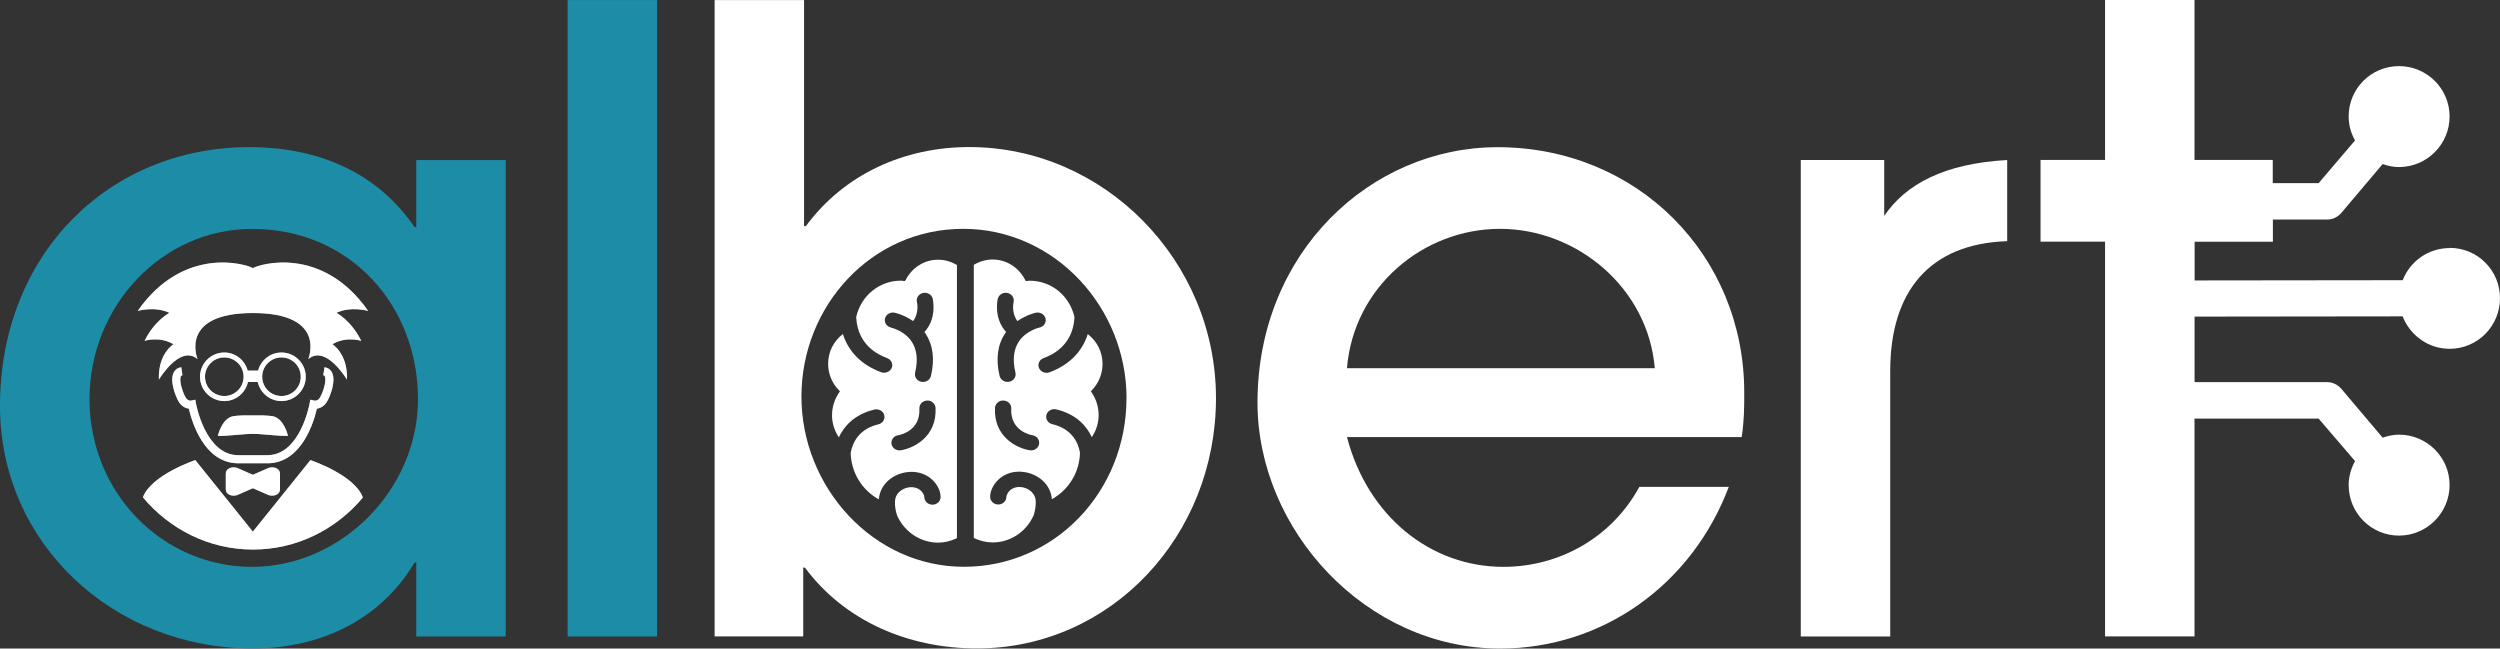 <svg xmlns="http://www.w3.org/2000/svg" id="DLA_albert_Logo_White" viewBox="101.1 45.18 391.33 101.52"><rect x="101.1" y="45.18" width="391.33" height="101.52" fill="#333333" stroke="none"/><defs><style>.cls-1,.cls-2{fill:#fff;}.cls-2{opacity:.5;}.cls-3{fill:#1d8da7;}</style></defs><path class="cls-1" d="M242.83,89.02l-.07.15h-.17c-.07-.02-.15-.03-.22-.04-.08-.01-.16-.02-.24-.02-3.37,0-6.25,2.34-7.01,5.7.11,2.16,1.04,5.02,4.84,6.42.32.12.56.34.7.63.14.29.14.62.02.91-.25.6-1,.91-1.64.68-3.06-1.13-5.12-3.19-6-5.98-1.46,1.1-2.31,2.81-2.31,4.65,0,1.58.61,3.06,1.71,4.17l.14.14-.11.16c-.74,1.07-1.13,2.31-1.13,3.6,0,1.22.37,2.4,1.07,3.45.75-1.63,2.32-3.57,5.56-4.35.33-.08.67-.03.96.13.29.16.5.42.58.73.17.64-.24,1.29-.91,1.45-3.05.73-4.04,2.83-4.34,4.46.06,3.05,1.74,5.82,4.4,7.29.2-2.39,2.14-3.83,4.03-4.2,2.22-.44,4.28.47,5.25,2.33.26.5.39,1.01.39,1.51,0,.66-.57,1.19-1.27,1.19s-1.27-.54-1.27-1.19c0-.14-.05-.29-.14-.46-.42-.81-1.19-1.09-1.9-1.09-.18,0-.36.02-.53.05-.98.2-1.99.94-2.03,2.17-.03.7.08,1.41.32,2.18,1.13,2.59,3.66,4.28,6.43,4.28.99,0,1.98-.24,2.95-.7v-42.75c-.9-.55-1.92-.84-2.95-.84-2.15,0-4.1,1.23-5.1,3.22ZM240.6,96.46c-.33-.07-.61-.25-.8-.52-.18-.27-.24-.59-.17-.9.07-.31.27-.58.56-.75.29-.17.62-.23.95-.16.02,0,1.44.3,2.89,1.31.98-1.27.62-2.9.6-2.97-.08-.31-.02-.63.16-.9.18-.27.46-.46.79-.53.68-.15,1.37.25,1.52.89,0,.03.74,2.99-1.3,5.23.04.05.08.1.12.16,1.23,1.81,1.53,4.06.9,6.72-.13.54-.65.93-1.24.93-.1,0-.19-.01-.28-.03-.33-.07-.61-.25-.79-.52-.18-.27-.24-.59-.17-.9.48-2.01.29-3.66-.56-4.91-1.15-1.69-3.16-2.13-3.18-2.14ZM242.11,115.66c-.07.01-.14.02-.21.02-.62,0-1.15-.42-1.25-1-.11-.65.35-1.26,1.04-1.37.36-.06,3.5-.7,3.32-4.18-.03-.66.51-1.22,1.2-1.25.32-.03.64.08.89.29.26.21.42.52.44.84.24,4.55-3.45,6.34-5.43,6.65Z"/><path class="cls-1" d="M271.83,106.44l.14-.14c1.1-1.11,1.71-2.59,1.71-4.17,0-1.84-.86-3.56-2.31-4.65-.88,2.79-2.95,4.85-6,5.98-.64.24-1.39-.08-1.64-.68-.12-.3-.12-.62.02-.91.14-.29.38-.52.7-.63,3.8-1.4,4.73-4.26,4.84-6.42-.76-3.36-3.64-5.7-7.01-5.7-.08,0-.16.01-.24.02-.07,0-.15.02-.22.02h-.17s-.07-.14-.07-.14c-1-1.98-2.95-3.22-5.1-3.22-1.03,0-2.05.29-2.95.84v42.75c.97.46,1.96.7,2.95.7,2.78,0,5.3-1.69,6.43-4.28.24-.76.34-1.48.32-2.18-.05-1.22-1.06-1.97-2.03-2.17-.17-.03-.35-.05-.53-.05-.72,0-1.48.28-1.9,1.09-.09.17-.14.33-.14.46,0,.66-.57,1.19-1.27,1.19s-1.27-.54-1.27-1.19c0-.5.13-1.01.39-1.51.97-1.86,3.02-2.77,5.24-2.33,1.89.38,3.84,1.82,4.03,4.2,2.66-1.47,4.34-4.24,4.4-7.29-.29-1.63-1.28-3.72-4.34-4.46-.68-.16-1.09-.81-.91-1.45.08-.31.29-.57.58-.73.29-.16.64-.21.96-.13,3.24.78,4.81,2.71,5.56,4.35.7-1.05,1.07-2.23,1.07-3.45,0-1.29-.39-2.53-1.13-3.6l-.11-.16ZM257.29,91.93c.16-.64.85-1.04,1.52-.89.33.07.61.26.79.53.18.27.23.59.16.9-.02.07-.37,1.71.6,2.97,1.45-1.01,2.87-1.31,2.89-1.31.33-.07.67-.01.95.16.29.17.48.44.56.75.07.31.01.63-.17.9-.18.27-.47.45-.8.52-.02,0-2.03.45-3.18,2.14-.85,1.25-1.04,2.9-.56,4.91.07.31.01.63-.17.9-.18.27-.46.46-.79.52-.09.02-.18.03-.28.03-.59,0-1.11-.39-1.24-.93-.63-2.65-.33-4.91.9-6.72.04-.05.08-.11.12-.16-2.04-2.24-1.31-5.2-1.3-5.23ZM262.49,115.68c-.07,0-.14,0-.21-.02-1.98-.31-5.67-2.1-5.43-6.65.02-.32.18-.63.44-.84.25-.21.58-.32.9-.29.7.03,1.24.59,1.2,1.25-.18,3.48,2.97,4.12,3.32,4.18.69.11,1.15.72,1.04,1.37-.1.58-.63,1-1.25,1Z"/><path class="cls-3" d="M166.26,144.81v-11.58h-.27c-5.25,8.89-14.67,13.46-25.31,13.46-21.81,0-39.58-16.42-39.58-37.96,0-23.83,17.1-40.52,39.04-40.52,10.9,0,20.06,4.04,25.85,12.52h.27v-10.5h14v74.58h-14ZM166.53,107.66c0-14.54-10.5-26.65-25.98-26.65-14,0-25.44,11.98-25.44,26.65s11.44,26.25,25.44,26.25,25.98-12.12,25.98-26.25Z"/><path class="cls-3" d="M189.95,144.81V45.19h14v99.62h-14Z"/><path class="cls-1" d="M212.96,144.81V45.19h14v35.4h.27c6.06-8.21,15.48-12.39,25.58-12.39,21.13,0,38.63,17.77,38.63,39.31s-16.42,39.17-37.42,39.17c-10.77,0-20.73-4.31-26.92-12.65h-.27v10.77h-13.87ZM277.44,107.52c0-14.13-11.17-26.52-25.58-26.52s-25.31,12.12-25.31,26.25,11.17,26.65,25.44,26.65,25.44-11.85,25.44-26.39Z"/><path class="cls-1" d="M311.94,113.58c3.23,12.39,13.06,20.33,24.5,20.33,8.75,0,16.96-4.58,21.27-12.52h14c-5.79,15.35-19.79,25.31-35.81,25.31-21,0-37.96-18.58-37.96-38.5,0-23.56,17.77-39.98,37.56-39.98,21.94,0,38.63,16.96,38.63,38.37,0,2.29,0,4.44-.4,7h-61.79ZM360.13,102.81c-1.08-12.65-12.25-21.81-24.23-21.81s-22.89,9.02-23.96,21.81h48.19Z"/><path class="cls-1" d="M382.98,144.81v-74.58h13.06v8.75c3.37-4.98,9.42-8.21,19.25-8.75v12.7c-12.12.4-18.31,7.81-18.31,20.33v41.55h-14Z"/><path class="cls-1" d="M484.56,84.01c-3.37,0-6.22,2.09-7.36,5.03l-32.57.04v-6.06h12.25v-3.47h8.5c.85,0,1.61-.38,2.18-1l6.5-7.69c.81.28,1.66.47,2.56.47,4.37,0,7.92-3.56,7.92-7.92s-3.56-7.88-7.92-7.88-7.88,3.51-7.88,7.88c0,1.38.38,2.66,1,3.75l-5.7,6.69h-7.18v-3.63h-12.25v-25.04h-14v25.04h-10.1v12.79h10.1v61.79h14v-34.09h19.43l5.7,6.64c-.62,1.14-1,2.42-1,3.75,0,4.37,3.51,7.92,7.88,7.92s7.92-3.56,7.92-7.92-3.56-7.88-7.92-7.88c-.9,0-1.76.19-2.56.47l-6.5-7.69c-.57-.62-1.33-1-2.18-1h-20.76v-10.26l32.57-.04c1.14,2.94,3.99,5.08,7.36,5.08,4.37,0,7.88-3.56,7.88-7.92s-3.51-7.88-7.88-7.88Z"/><path class="cls-1" d="M140.7,131.2c6.88,0,13.03-3.16,17.2-8.14-1.26-3.54-8.21-5.86-8.21-5.86l-9.01,11.2-9.01-11.2s-6.91,2.31-8.2,5.83c4.17,4.99,10.33,8.17,17.22,8.17Z"/><path class="cls-2" d="M140.7,131.2c6.88,0,13.03-3.16,17.2-8.14-1.26-3.54-8.21-5.86-8.21-5.86l-9.01,11.2-9.01-11.2s-6.91,2.31-8.2,5.83c4.17,4.99,10.33,8.17,17.22,8.17Z"/><path class="cls-1" d="M151.89,102.66l-.19,1.25c.14.02.2.07.24.16.31.63-.22,2.38-.71,3.26-.34.63-.82.58-.91.56l-.65-.15-.12.66c-.02.08-1.45,7.96-6.54,8.03-.47,0-4.2,0-4.68,0-5.08-.07-6.52-7.95-6.54-8.03l-.12-.66-.65.15s-.54.12-.9-.56c-.49-.88-1.01-2.63-.7-3.26.04-.08.1-.14.24-.16l-.19-1.25c-.54.08-.95.37-1.19.85-.66,1.34.33,3.71.73,4.44.45.82,1.11,1.13,1.65,1.2.44,1.94,2.33,8.48,7.66,8.55.41,0,4.31,0,4.72,0,5.34-.07,7.22-6.61,7.66-8.55.54-.07,1.2-.39,1.65-1.21.4-.72,1.39-3.1.72-4.43-.23-.48-.64-.77-1.19-.85Z"/><path class="cls-2" d="M151.89,102.66l-.19,1.25c.14.02.2.07.24.16.31.63-.22,2.38-.71,3.26-.34.63-.82.58-.91.56l-.65-.15-.12.66c-.02.08-1.45,7.96-6.54,8.03-.47,0-4.2,0-4.68,0-5.08-.07-6.52-7.95-6.54-8.03l-.12-.66-.65.15s-.54.12-.9-.56c-.49-.88-1.01-2.63-.7-3.26.04-.08.1-.14.24-.16l-.19-1.25c-.54.08-.95.37-1.19.85-.66,1.34.33,3.71.73,4.44.45.82,1.11,1.13,1.65,1.2.44,1.94,2.33,8.48,7.66,8.55.41,0,4.31,0,4.72,0,5.34-.07,7.22-6.61,7.66-8.55.54-.07,1.2-.39,1.65-1.21.4-.72,1.39-3.1.72-4.43-.23-.48-.64-.77-1.19-.85Z"/><path class="cls-1" d="M143.73,110.32c-.78-.12-1.95-.14-3.04-.12h0c-1.09-.02-2.27,0-3.04.12-1.83.28-2.45,3.09-2.45,3.09,1.45.05,4.09-.32,5.49-.32s4.04.37,5.49.32c0,0-.62-2.8-2.45-3.09Z"/><path class="cls-2" d="M143.73,110.32c-.78-.12-1.95-.14-3.04-.12h0c-1.09-.02-2.27,0-3.04.12-1.83.28-2.45,3.09-2.45,3.09,1.45.05,4.09-.32,5.49-.32s4.04.37,5.49.32c0,0-.62-2.8-2.45-3.09Z"/><path class="cls-1" d="M123.72,98.54s2.35-.78,4.53.52c0,0-2.44,1.5-2.28,5.54,0,0,3.32-5.57,6.06-3.2,0,0-3.03-7.22,8.66-7.22s8.66,7.22,8.66,7.22c2.73-2.37,6.06,3.2,6.06,3.2.16-4.04-2.28-5.54-2.28-5.54,2.18-1.3,4.52-.52,4.52-.52-1.56-3.19-3.89-4.39-3.89-4.39,2.26-1.08,4.97-.3,4.97-.3-7.2-10.29-16.98-7.33-18.04-6.7-1.06-.63-10.84-3.59-18.04,6.7,0,0,2.7-.78,4.97.3,0,0-2.33,1.2-3.89,4.39Z"/><path class="cls-2" d="M123.72,98.54s2.35-.78,4.53.52c0,0-2.44,1.5-2.28,5.54,0,0,3.32-5.57,6.06-3.2,0,0-3.03-7.22,8.66-7.22s8.66,7.22,8.66,7.22c2.73-2.37,6.06,3.2,6.06,3.2.16-4.04-2.28-5.54-2.28-5.54,2.18-1.3,4.52-.52,4.52-.52-1.56-3.19-3.89-4.39-3.89-4.39,2.26-1.08,4.97-.3,4.97-.3-7.2-10.29-16.98-7.33-18.04-6.7-1.06-.63-10.84-3.59-18.04,6.7,0,0,2.7-.78,4.97.3,0,0-2.33,1.2-3.89,4.39Z"/><path class="cls-1" d="M148.96,104.16c0-2.1-1.71-3.8-3.8-3.8-1.76,0-3.23,1.21-3.66,2.83h-1.63c-.43-1.62-1.9-2.83-3.66-2.83-2.1,0-3.8,1.71-3.8,3.8s1.71,3.8,3.8,3.8c1.81,0,3.33-1.28,3.7-2.98h1.54c.38,1.7,1.89,2.98,3.71,2.98,2.09,0,3.8-1.71,3.8-3.8ZM136.21,107.17c-1.67,0-3.02-1.35-3.02-3.02s1.35-3.02,3.02-3.02,3.02,1.35,3.02,3.02-1.35,3.02-3.02,3.02ZM145.16,107.17c-1.67,0-3.02-1.35-3.02-3.02s1.35-3.02,3.02-3.02,3.02,1.35,3.02,3.02-1.35,3.02-3.02,3.02Z"/><path class="cls-2" d="M148.96,104.16c0-2.1-1.71-3.8-3.8-3.8-1.76,0-3.23,1.21-3.66,2.83h-1.63c-.43-1.62-1.9-2.83-3.66-2.83-2.1,0-3.8,1.71-3.8,3.8s1.71,3.8,3.8,3.8c1.81,0,3.33-1.28,3.7-2.98h1.54c.38,1.7,1.89,2.98,3.71,2.98,2.09,0,3.8-1.71,3.8-3.8ZM136.21,107.17c-1.67,0-3.02-1.35-3.02-3.02s1.35-3.02,3.02-3.02,3.02,1.35,3.02,3.02-1.35,3.02-3.02,3.02ZM145.16,107.17c-1.67,0-3.02-1.35-3.02-3.02s1.35-3.02,3.02-3.02,3.02,1.35,3.02,3.02-1.35,3.02-3.02,3.02Z"/><path class="cls-1" d="M143.2,118.4l-2.48,1.08s-.03.01-.04.01c-.02,0-.03,0-.04-.01l-2.47-1.08c-.95-.23-1.73.19-1.73.94v2.42c0,.75.78,1.17,1.73.94l2.47-1.08s.03-.01.04-.01c.01,0,.03,0,.04.01l2.48,1.08c.95.23,1.73-.19,1.73-.94v-2.42c0-.75-.78-1.17-1.73-.94Z"/><path class="cls-2" d="M143.2,118.4l-2.48,1.08s-.03.01-.04.01c-.02,0-.03,0-.04-.01l-2.47-1.08c-.95-.23-1.73.19-1.73.94v2.42c0,.75.78,1.17,1.73.94l2.47-1.08s.03-.01.04-.01c.01,0,.03,0,.04.01l2.48,1.08c.95.23,1.73-.19,1.73-.94v-2.42c0-.75-.78-1.17-1.73-.94Z"/></svg>